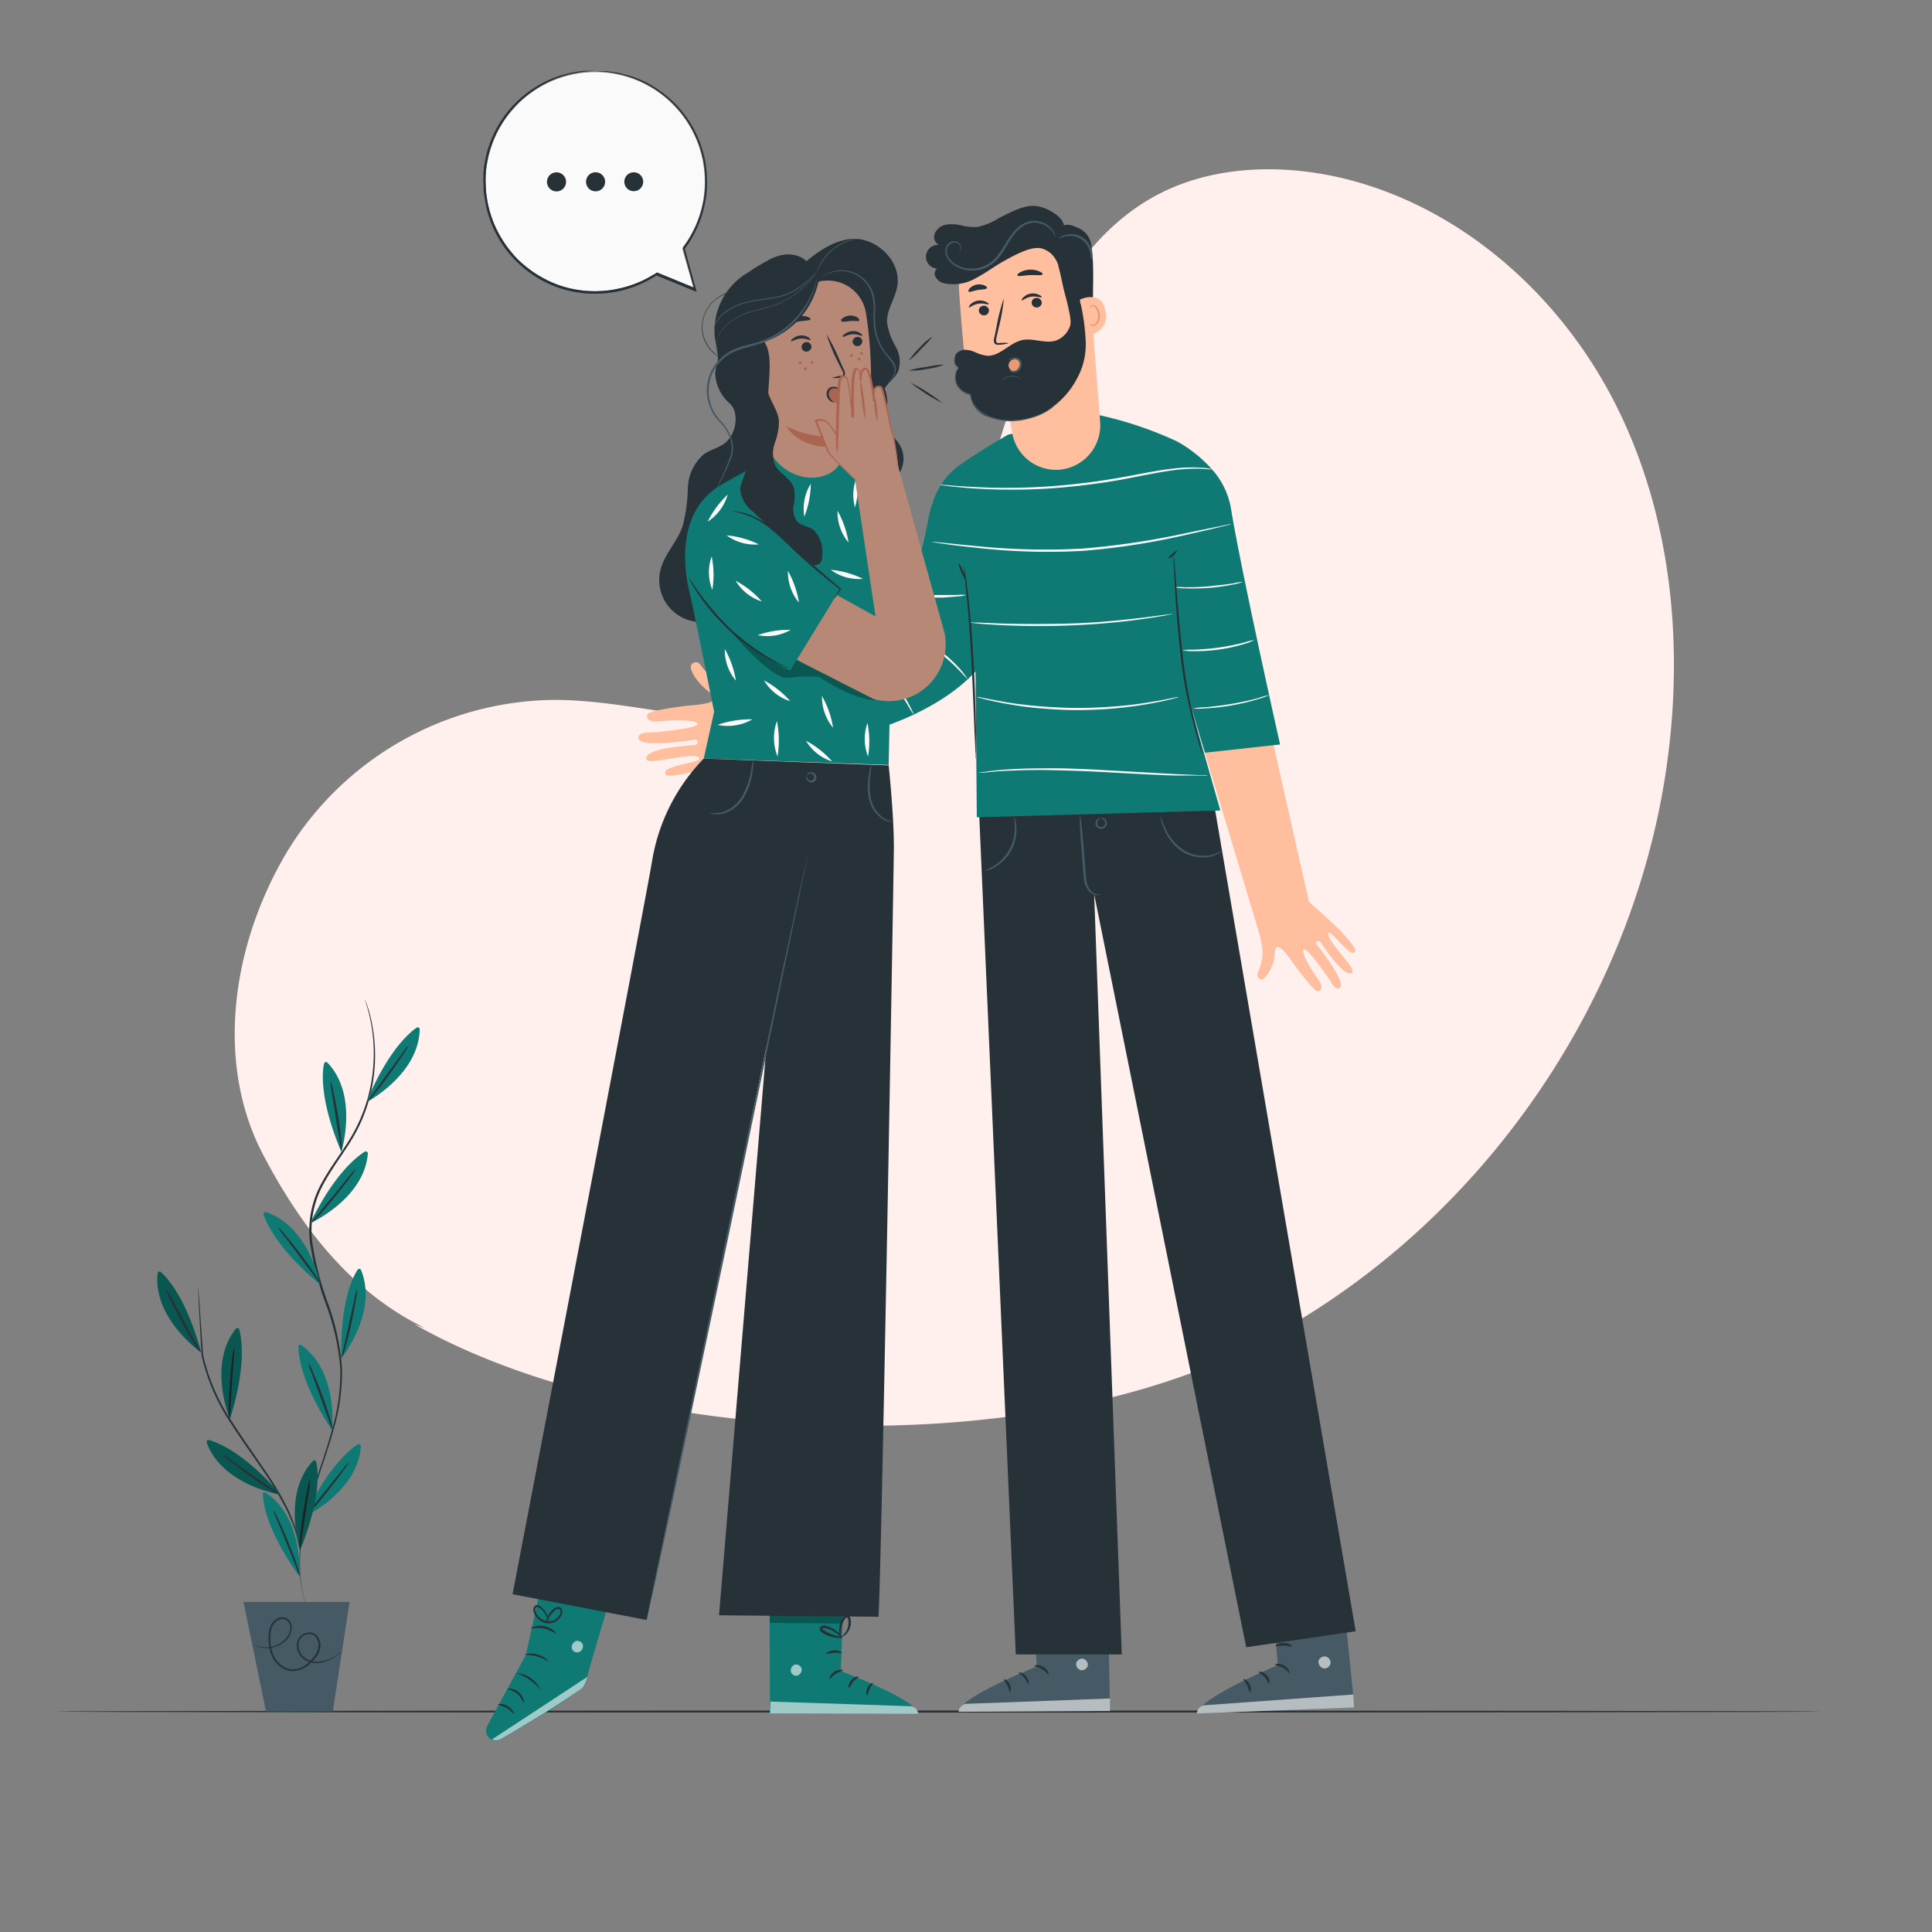 <svg id="Capa_1" data-name="Capa 1" xmlns="http://www.w3.org/2000/svg" viewBox="0 0 300 300"><rect x="0" y="0" width="300" height="300" fill="#808080" stroke="none"/><defs><style>.cls-1{fill:#ffefed;}.cls-2{fill:#263238;}.cls-3{fill:#ffbe9d;}.cls-4{fill:#455a64;}.cls-5{opacity:0.6;}.cls-6{fill:#fff;}.cls-7{fill:#0e7a73;}.cls-8{fill:#fafafa;}.cls-9{fill:#eb996e;}.cls-10{fill:#b78876;}.cls-11{fill:#aa6550;}.cls-12{opacity:0.3;}</style></defs><g id="Word_of_mouth-pana" data-name="Word of mouth-pana"><g id="freepik--background-simple--inject-294"><path id="Trazado_795" data-name="Trazado 795" class="cls-1" d="M75.2,209.43c-16.28-3.71-26.74-15.58-34.38-30.2s-4.61-33.24,4-47.36a49.12,49.12,0,0,1,41.29-23.19c13.27,0,26.85,5.49,39.49,1.45,10.44-3.33,18-12.61,22.63-22.52s7.07-20.73,11-30.95,9.88-20.26,19.36-25.79c8.59-5,19.23-5.52,28.93-3.42,18.42,4.07,34,17.55,42.78,34.24s11.09,36.28,8.8,55c-4.74,39-30,74.9-65,92.55S98.53,225,64.38,205.65"/></g><g id="freepik--Floor--inject-294"><path id="Trazado_796" data-name="Trazado 796" class="cls-2" d="M283,265.77c0,.09-61.46.16-137.26.16S8.5,265.86,8.5,265.77s61.45-.16,137.27-.16S283,265.69,283,265.77Z"/></g><g id="freepik--Characters--inject-294"><path id="Trazado_797" data-name="Trazado 797" class="cls-3" d="M144.8,77.94s-4,17.8-5.81,19.14c-7.68,5.52-21,9-24.52,9.82-.56-.16-1.23-.38-2-.66a6.29,6.29,0,0,1-1.84-1.07,9.36,9.36,0,0,1-1.84-1.88.81.81,0,0,0-1.52.19c-.08.73,1,2.67,3.13,4.17s-2,1.78-3.43,1.91-6,.78-6.37,1.27c-.47.71.21,1.34,1.69,1.18s5.94-.37,6,.41-7.53,1.37-7.53,1.37-1.63-.14-1.63.77c0,1.65,8,.43,8.76.3.53-.1.61.75,0,.82s-7.55.42-7.55,2.09c0,1.28,6.58-1,8.07-.21s-5.17,1.18-5.12,2.4c0,.46.1.8,3.87,0a76.23,76.23,0,0,0,8-2.53v0S152,112.65,154,95.42l2.8-10.49Z"/><path id="Trazado_798" data-name="Trazado 798" class="cls-4" d="M160.3,246.68l.7,12.09s-12.05,4.78-12.14,7l23.5-.11L172,246.39Z"/><g id="Grupo_42" data-name="Grupo 42" class="cls-5"><path id="Trazado_799" data-name="Trazado 799" class="cls-6" d="M168.22,257.58a1,1,0,0,1,.69,1.08,1,1,0,0,1-1.07.69,1,1,0,0,1-.72-1.15,1,1,0,0,1,1.19-.61"/></g><g id="Grupo_43" data-name="Grupo 43" class="cls-5"><path id="Trazado_800" data-name="Trazado 800" class="cls-6" d="M172.36,265.68v-1.94l-22.57.84s-1,.48-.91,1.23Z"/></g><path id="Trazado_801" data-name="Trazado 801" class="cls-2" d="M160.62,258.66c0,.12.58.15,1.16.51s.88.83,1,.78-.08-.7-.78-1.12S160.6,258.55,160.62,258.66Z"/><path id="Trazado_802" data-name="Trazado 802" class="cls-2" d="M158.18,259.73c0,.11.48.3.88.78s.52,1,.61,1,.17-.66-.34-1.23S158.18,259.62,158.18,259.73Z"/><path id="Trazado_803" data-name="Trazado 803" class="cls-2" d="M156.84,262.72c.11,0,.26-.56-.05-1.18s-.85-.86-.9-.76.29.42.54.94S156.73,262.71,156.84,262.72Z"/><path id="Trazado_804" data-name="Trazado 804" class="cls-2" d="M160.76,255.89c.06.1.58-.07,1.23,0s1.15.22,1.23.13-.45-.5-1.23-.53S160.71,255.8,160.76,255.89Z"/><path id="Trazado_805" data-name="Trazado 805" class="cls-2" d="M160.67,253.45a2.32,2.32,0,0,0,1.17,0,5.23,5.23,0,0,0,1.23-.41,5.44,5.44,0,0,0,.67-.37,1.64,1.64,0,0,0,.35-.29.5.5,0,0,0,0-.61.61.61,0,0,0-.51-.25,1.68,1.68,0,0,0-.44.07,4.44,4.44,0,0,0-.72.27,4.23,4.23,0,0,0-1.08.74,2.06,2.06,0,0,0-.67,1s.31-.33.86-.76a4.44,4.44,0,0,1,1-.61,4.08,4.08,0,0,1,.67-.23c.25-.07.46-.07.52,0s0,.06,0,.14a1,1,0,0,1-.25.21,6.11,6.11,0,0,1-.61.36,6.57,6.57,0,0,1-1.13.47A7.43,7.43,0,0,0,160.67,253.45Z"/><path id="Trazado_806" data-name="Trazado 806" class="cls-2" d="M160.85,253.61a1.89,1.89,0,0,0,.29-1.15,4,4,0,0,0-.19-1.28,3.68,3.68,0,0,0-.32-.7.94.94,0,0,0-.76-.58.55.55,0,0,0-.49.34,1.6,1.6,0,0,0-.11.43,2.62,2.62,0,0,0,.53,2c.47.62,1,.73,1,.68a4.89,4.89,0,0,1-.73-.84,2.66,2.66,0,0,1-.4-1.09,2.58,2.58,0,0,1,0-.68c0-.25.12-.46.21-.43a.91.91,0,0,1,.43.37,4.48,4.48,0,0,1,.31.62,4.62,4.62,0,0,1,.25,1.16C160.85,253.16,160.76,253.59,160.85,253.61Z"/><path id="Trazado_807" data-name="Trazado 807" class="cls-4" d="M197.41,246l1,12.56s-12.44,5.18-12.49,7.52l24.4-1-2-19.56Z"/><g id="Grupo_44" data-name="Grupo 44" class="cls-5"><path id="Trazado_808" data-name="Trazado 808" class="cls-6" d="M205.87,257.22a1,1,0,0,1,.73,1.11,1,1,0,0,1-1.09.74,1.06,1.06,0,0,1-.77-1.18,1,1,0,0,1,1.23-.64"/></g><g id="Grupo_45" data-name="Grupo 45" class="cls-5"><path id="Trazado_809" data-name="Trazado 809" class="cls-6" d="M210.28,265.12l-.14-2-23.33,1.69s-1.07.51-.92,1.27Z"/></g><path id="Trazado_810" data-name="Trazado 810" class="cls-2" d="M198,258.47c0,.12.62.15,1.23.51s.93.85,1,.8-.1-.74-.83-1.16S197.93,258.36,198,258.47Z"/><path id="Trazado_811" data-name="Trazado 811" class="cls-2" d="M195.45,259.63c0,.12.5.3.92.78s.57,1,.68,1,.18-.69-.36-1.28S195.45,259.52,195.45,259.63Z"/><path id="Trazado_812" data-name="Trazado 812" class="cls-2" d="M194.12,262.76c.11,0,.25-.58-.08-1.23s-.9-.88-.95-.78.31.44.58,1S194,262.75,194.12,262.76Z"/><path id="Trazado_813" data-name="Trazado 813" class="cls-2" d="M198.07,255.59c.05.11.61-.08,1.26-.06s1.23.21,1.27.1-.46-.51-1.26-.51S198,255.5,198.07,255.59Z"/><path id="Trazado_814" data-name="Trazado 814" class="cls-2" d="M197.92,253.05a2.24,2.24,0,0,0,1.23-.05,6.28,6.28,0,0,0,1.26-.44,6.82,6.82,0,0,0,.68-.41,1.31,1.31,0,0,0,.36-.3.51.51,0,0,0,0-.61.6.6,0,0,0-.54-.25,1.38,1.38,0,0,0-.45.08,4.81,4.81,0,0,0-.75.28,4.34,4.34,0,0,0-1.1.79c-.54.55-.72,1-.68,1s.32-.35.88-.8a4.67,4.67,0,0,1,1.76-.91c.25-.08.47-.09.55,0s0,.06,0,.14a1.13,1.13,0,0,1-.27.22c-.2.14-.41.27-.62.39a6.1,6.1,0,0,1-1.17.51,8.33,8.33,0,0,0-1.18.34Z"/><path id="Trazado_815" data-name="Trazado 815" class="cls-2" d="M198.08,253.22a1.93,1.93,0,0,0,.28-1.19,4,4,0,0,0-.23-1.33,3.24,3.24,0,0,0-.34-.73,1,1,0,0,0-.81-.62.57.57,0,0,0-.49.36,1.74,1.74,0,0,0-.11.45,2.81,2.81,0,0,0,0,.82,3,3,0,0,0,.57,1.23c.51.62,1,.74,1,.7a5.39,5.39,0,0,1-.78-.87,2.88,2.88,0,0,1-.43-1.13,2.81,2.81,0,0,1,0-.71c0-.27.12-.47.22-.45a.9.9,0,0,1,.44.38,4.41,4.41,0,0,1,.33.65,4.79,4.79,0,0,1,.29,1.23C198.12,252.75,198,253.2,198.08,253.22Z"/><path id="Trazado_816" data-name="Trazado 816" class="cls-2" d="M188.35,123.86,210.51,253.3l-17,2.48L169.9,138.84l4.29,118.06H157.73L152,125.33Z"/><path id="Trazado_817" data-name="Trazado 817" class="cls-3" d="M195.6,145.15q.18.75.36,1.8a5.23,5.23,0,0,1,0,1.85,8.15,8.15,0,0,1-.61,2.17c-.35.62.22,1.33.79,1.07a5.77,5.77,0,0,0,1.8-4.15c.2-2.24,2.18.7,2.92,1.75s3.19,4.24,3.69,4.27c.74,0,.93-.74.16-1.79s-2.83-4.29-2.26-4.69,4.27,5.1,4.27,5.1.62,1.29,1.28.89c1.23-.72-3.12-6.22-3.55-6.75-.3-.36.32-.78.61-.38s3.56,5.53,4.82,4.8c1-.55-3.54-4.56-3.63-6s3.12,3.38,4,2.82c.34-.21.56-.41-1.68-2.92-1.08-1.22-5.31-4.95-5.31-4.95l-7.2-31.84-11.78-.67Z"/><path id="Trazado_818" data-name="Trazado 818" class="cls-7" d="M187.11,116.88l11.66-1.28s-6-26.68-7.63-36.66a12.06,12.06,0,0,0-2.66-5.73,20.58,20.58,0,0,0-5.71-4.67,58.56,58.56,0,0,0-12-4.06l-14.18,3c-.27.09-8.09,4.73-8.72,5.73,0,0-2.69,2-3.68,7.15-1.23,6.25-4.21,16.1-5.14,16.74s-7.49,3.9-7.49,3.9l5.59,11.86s9-2.75,14.33-8.6l.2,22.65,37.81-1.06-5-17.59Z"/><path id="Trazado_819" data-name="Trazado 819" class="cls-2" d="M149.93,90a3.42,3.42,0,0,1-.68-1.22,3.28,3.28,0,0,1-.38-1.33c.08,0,.39.5.67,1.23A3.06,3.06,0,0,1,149.93,90Z"/><path id="Trazado_820" data-name="Trazado 820" class="cls-2" d="M151.55,117.81a1,1,0,0,1-.05-.3,5,5,0,0,0-.05-.87c0-.81-.08-1.9-.14-3.23-.11-2.72-.24-6.48-.46-10.62s-.51-7.89-.78-10.6c-.14-1.31-.25-2.39-.33-3.2,0-.35-.07-.62-.08-.87a.81.81,0,0,1,0-.31,1.63,1.63,0,0,1,.07.3l.15.87c.11.74.27,1.84.43,3.19.32,2.71.65,6.46.87,10.61s.32,7.91.37,10.63c0,1.32,0,2.41,0,3.22v.88A1.45,1.45,0,0,1,151.55,117.81Z"/><path id="Trazado_821" data-name="Trazado 821" class="cls-2" d="M182.76,85.54c.05.07-.2.38-.56.72s-.72.54-.78.47.19-.38.56-.71S182.7,85.47,182.76,85.54Z"/><path id="Trazado_822" data-name="Trazado 822" class="cls-8" d="M188.26,72.88a3.09,3.09,0,0,1-.43,0c-.28,0-.7-.06-1.23-.09a27.53,27.53,0,0,0-4.54.25c-1.91.25-4.15.71-6.66,1.2s-5.28.91-8.21,1.23a90.21,90.21,0,0,1-15.06.43c-1.93-.11-3.48-.27-4.55-.38l-1.23-.16a2,2,0,0,1-.43-.08,3.23,3.23,0,0,1,.44,0l1.22.1c1.07.09,2.63.2,4.55.28a96.56,96.56,0,0,0,15-.52c2.92-.32,5.69-.76,8.19-1.23s4.77-.92,6.69-1.13a24.18,24.18,0,0,1,4.58-.16q.81.07,1.23.15A2.17,2.17,0,0,1,188.26,72.88Z"/><path id="Trazado_823" data-name="Trazado 823" class="cls-8" d="M191.19,81.37a3.5,3.5,0,0,1-.46.14l-1.33.33c-1.14.28-2.81.68-4.91,1.14a110.71,110.71,0,0,1-16.38,2.56,98.62,98.62,0,0,1-16.57-.49c-2.12-.22-3.82-.43-5-.61l-1.35-.2-.47-.08a1.93,1.93,0,0,1,.48,0l1.36.13c1.17.12,2.88.31,5,.5a106.26,106.26,0,0,0,16.54.39,121.94,121.94,0,0,0,16.35-2.46l4.91-1,1.34-.28A2.1,2.1,0,0,1,191.19,81.37Z"/><path id="Trazado_824" data-name="Trazado 824" class="cls-8" d="M193,90.34a6.65,6.65,0,0,1-1.51.42,30.72,30.72,0,0,1-7.57.59,6.47,6.47,0,0,1-1.58-.16,9.24,9.24,0,0,1,1.58,0c1,0,2.29,0,3.77-.15s2.79-.29,3.74-.44A10.39,10.39,0,0,1,193,90.34Z"/><path id="Trazado_825" data-name="Trazado 825" class="cls-8" d="M182.09,95.33a1.57,1.57,0,0,1-.31.08l-.91.18c-.78.13-1.93.32-3.34.52-2.84.41-6.75.82-11.13,1s-8.33.1-11.18-.05c-1.43-.08-2.58-.16-3.38-.24l-.91-.09a1.65,1.65,0,0,1-.32-.06,1.71,1.71,0,0,1,.32,0h.92l3.38.14c2.85.09,6.8.13,11.15,0s8.28-.57,11.12-.91l3.35-.43.91-.11A.92.92,0,0,1,182.09,95.33Z"/><path id="Trazado_826" data-name="Trazado 826" class="cls-8" d="M194.78,99.38a7.22,7.22,0,0,1-1.56.61,24.21,24.21,0,0,1-3.95.87,25.82,25.82,0,0,1-4,.25,6.27,6.27,0,0,1-1.67-.16,13.33,13.33,0,0,1,1.67-.07,37.87,37.87,0,0,0,4-.33,37.22,37.22,0,0,0,3.92-.78A11.7,11.7,0,0,1,194.78,99.38Z"/><path id="Trazado_827" data-name="Trazado 827" class="cls-8" d="M197.08,107.92a8.27,8.27,0,0,1-1.66.61,31.13,31.13,0,0,1-4.16,1A30.58,30.58,0,0,1,187,110a8,8,0,0,1-1.77,0,11.53,11.53,0,0,1,1.76-.17c1.09-.09,2.58-.25,4.22-.53a42.2,42.2,0,0,0,4.16-.9A12.62,12.62,0,0,1,197.08,107.92Z"/><path id="Trazado_828" data-name="Trazado 828" class="cls-8" d="M183,108.25a1.6,1.6,0,0,1-.31.1l-.89.23c-.77.2-1.9.44-3.31.7s-3.07.49-5,.68-4,.29-6.14.3-4.26-.14-6.14-.3-3.57-.43-5-.69-2.54-.5-3.31-.7l-.89-.23a1.51,1.51,0,0,1-.3-.1.82.82,0,0,1,.31,0l.91.18c.78.16,1.91.37,3.32.62s3.07.44,5,.61,3.94.27,6.11.28,4.24-.12,6.14-.27,3.55-.38,5-.62,2.54-.43,3.32-.61l.9-.18A1.53,1.53,0,0,1,183,108.25Z"/><path id="Trazado_829" data-name="Trazado 829" class="cls-8" d="M140.91,92.8a6,6,0,0,1,1.33-.19l1.44-.13.85-.08.45,0h.42s0,0-.09.07c.25-.17.08,0,.14-.08h.46l.45,0,.86,0,1.45,0a5.91,5.91,0,0,1,1.33,0,4.51,4.51,0,0,1-1.32.22l-1.44.12-.85.06-.45,0h-.43l.12-.08c-.1.11-.1.07-.11.09h-.46l-.45,0-.86,0-1.45.07A5,5,0,0,1,140.91,92.8Z"/><path id="Trazado_830" data-name="Trazado 830" class="cls-8" d="M150.21,105.47s-.51-.61-1.4-1.51a29,29,0,0,0-3.76-3.24c-1.57-1.15-3.07-2.09-4.14-2.74a19.84,19.84,0,0,1-1.76-1.09,3.28,3.28,0,0,1,.52.2c.32.14.79.38,1.35.69a39.53,39.53,0,0,1,4.22,2.68A24.21,24.21,0,0,1,149,103.8a9.83,9.83,0,0,1,.94,1.19A2,2,0,0,1,150.21,105.47Z"/><path id="Trazado_831" data-name="Trazado 831" class="cls-8" d="M141.86,110.93a18.32,18.32,0,0,1-1.05-1.69c-.62-1-1.56-2.45-2.59-4s-1.91-3-2.5-4.11c-.3-.53-.52-1-.68-1.3a2.08,2.08,0,0,1-.19-.49A14.71,14.71,0,0,1,135.9,101c.62,1,1.57,2.46,2.59,4s1.92,3,2.51,4.1c.3.54.52,1,.66,1.3A1.81,1.81,0,0,1,141.86,110.93Z"/><path id="Trazado_832" data-name="Trazado 832" class="cls-3" d="M169.14,43.79l1.69,21.72a6.93,6.93,0,0,1-6.36,7.43h0a6.91,6.91,0,0,1-7.31-5.79c-.31-1.89-.55-3.45-.55-3.45s-5.53,0-6.45-5.44c-.43-2.61-.88-8.07-1.23-13a10.23,10.23,0,0,1,8.66-10.82l.53-.08a10.15,10.15,0,0,1,11,9.18,2.45,2.45,0,0,1,0,.27Z"/><path id="Trazado_833" data-name="Trazado 833" class="cls-2" d="M152,48.29a.78.78,0,0,0,.87.67.75.75,0,0,0,.69-.81h0a.78.78,0,0,0-.86-.67.75.75,0,0,0-.7.81Z"/><path id="Trazado_834" data-name="Trazado 834" class="cls-2" d="M150.46,47.72c.11.1.61-.43,1.47-.56s1.5.2,1.57.08-.08-.21-.38-.36a2.15,2.15,0,0,0-2.43.38C150.47,47.49,150.42,47.69,150.46,47.72Z"/><path id="Trazado_835" data-name="Trazado 835" class="cls-2" d="M160.2,47.07a.77.77,0,0,0,.86.67.75.75,0,0,0,.7-.81h0a.79.79,0,0,0-.87-.67.74.74,0,0,0-.69.81Z"/><path id="Trazado_836" data-name="Trazado 836" class="cls-2" d="M158.67,46.64c.11.08.62-.45,1.47-.57s1.51.2,1.59.09-.1-.22-.39-.38a2.18,2.18,0,0,0-1.28-.19,2.08,2.08,0,0,0-1.15.58C158.68,46.37,158.62,46.59,158.67,46.64Z"/><path id="Trazado_837" data-name="Trazado 837" class="cls-2" d="M156.59,53.27a5.39,5.39,0,0,0-1.39,0c-.21,0-.42,0-.48-.14a1.2,1.2,0,0,1,0-.65l.39-1.72a27.87,27.87,0,0,0,.77-4.44,28.62,28.62,0,0,0-1.13,4.37l-.35,1.73a1.24,1.24,0,0,0,0,.85.57.57,0,0,0,.4.26h.37a5.45,5.45,0,0,0,1.39-.22Z"/><path id="Trazado_838" data-name="Trazado 838" class="cls-2" d="M158,42.77c.12.21.94,0,1.93-.05s1.84.12,1.93-.11-.14-.3-.48-.47a3.4,3.4,0,0,0-2.94.13C158.07,42.46,157.91,42.69,158,42.77Z"/><path id="Trazado_839" data-name="Trazado 839" class="cls-2" d="M150.42,45.27c.17.16.72-.12,1.41-.24s1.29-.06,1.39-.28-.07-.28-.35-.42a2.07,2.07,0,0,0-2.27.42C150.37,45,150.32,45.19,150.42,45.27Z"/><path id="Trazado_840" data-name="Trazado 840" class="cls-2" d="M162.35,38.74h0a4.26,4.26,0,0,1,2,2.52l0,.11c.44,1.51.65,3.07,1.1,4.6a7.13,7.13,0,0,0,2.55,3.89c.54.37,1.42.54,1.72,0a1.34,1.34,0,0,0,.09-.74c-.28-3.77.23-7.24-.37-11.15a3.33,3.33,0,0,0-1.77-2.45c-.91-.46-2-.92-2.85-.35a15.32,15.32,0,0,0-2.35,3.28"/><path id="Trazado_841" data-name="Trazado 841" class="cls-3" d="M167.69,46.52c.08-.05,3.55-1.67,4,2.06a2.82,2.82,0,0,1-3.41,3.3C168.26,51.78,167.69,46.52,167.69,46.52Z"/><path id="Trazado_842" data-name="Trazado 842" class="cls-9" d="M169.25,50.33l.19.08a.64.64,0,0,0,.49,0,1.63,1.63,0,0,0,.57-1.53,2.13,2.13,0,0,0-.3-.91.73.73,0,0,0-.54-.44.33.33,0,0,0-.36.23.19.19,0,0,0,0,.18.2.2,0,0,1-.08-.2.42.42,0,0,1,.12-.26.51.51,0,0,1,.34-.13.91.91,0,0,1,.75.5,2.15,2.15,0,0,1,.35,1,1.72,1.72,0,0,1-.75,1.73.75.75,0,0,1-.62,0C169.27,50.42,169.24,50.34,169.25,50.33Z"/><path id="Trazado_843" data-name="Trazado 843" class="cls-2" d="M165.11,35.69c.69-1.61-2.14-3.36-4.06-3.68s-4.19,1-5.92,1.84a10.08,10.08,0,0,1-3.37,1.4,8.43,8.43,0,0,1-2.45-.24,6,6,0,0,0-2.46-.11,2.29,2.29,0,0,0-1.76,1.54,1.41,1.41,0,0,0,1,1.71l.19,0a1.84,1.84,0,1,0,0,3.44c-.59-.32-1.3.47-1.13,1.12A1.94,1.94,0,0,0,146.67,44a6.92,6.92,0,0,0,4.91-.84c1.5-.78,2.87-1.84,4.37-2.66s4-2.26,5.68-1.95c1.22.24,2.26,1.53,2.87,1.11a2.26,2.26,0,0,0,.93-1.84,6.52,6.52,0,0,0-.4-2.1"/><path id="Trazado_844" data-name="Trazado 844" class="cls-2" d="M167.8,47.15a33.16,33.16,0,0,1,.79,5.86,11,11,0,0,1-1.32,5.71,13.16,13.16,0,0,1-5.52,5.56,11.74,11.74,0,0,1-8.66.33,4.08,4.08,0,0,1-2.43-3.32,2.84,2.84,0,0,1-2.15-1.91,2.25,2.25,0,0,1,.37-2.28c-.94-.42-.65-1.22-.57-1.79s.82-.93,1.42-1a4.28,4.28,0,0,1,1.76.41,6.2,6.2,0,0,0,1.75.52c2,.13,3.5-2,5.48-2.43,1.79-.38,3.75.69,5.45,0a3.66,3.66,0,0,0,2-2.25c.34-1-.68-4-.71-5"/><g id="Grupo_46" data-name="Grupo 46" class="cls-5"><path id="Trazado_845" data-name="Trazado 845" class="cls-4" d="M155.65,59.07l.4-.24a2.53,2.53,0,0,1,1-.32,2.49,2.49,0,0,1,1.08.18,4.1,4.1,0,0,0,.43.18s-.11-.16-.38-.3a2.11,2.11,0,0,0-1.13-.23,2.14,2.14,0,0,0-1.09.38C155.74,58.9,155.64,59.06,155.65,59.07Z"/></g><path id="Trazado_846" data-name="Trazado 846" class="cls-4" d="M163.56,63.2a.74.74,0,0,0-.21.13,5.73,5.73,0,0,1-.62.38,12.23,12.23,0,0,1-2.41,1,10.94,10.94,0,0,1-1.76.41,9.59,9.59,0,0,1-2.07.11,7.76,7.76,0,0,1-2.24-.4,6.27,6.27,0,0,1-2.15-1.14,3.66,3.66,0,0,1-1.34-2.46v-.08h-.08a3,3,0,0,1-1.32-.61,3.94,3.94,0,0,1-.5-.5,2.34,2.34,0,0,1-.31-.61,2.57,2.57,0,0,1,.3-2.33l0-.06,0,0a1.53,1.53,0,0,1-.58-1.38,1.47,1.47,0,0,1,.61-1,1.64,1.64,0,0,1,.7-.28h.27a1.22,1.22,0,0,0-.27,0,1.62,1.62,0,0,0-.74.27,1.53,1.53,0,0,0-.68,1,1.62,1.62,0,0,0,.62,1.5V57.1a2.7,2.7,0,0,0-.35,2.46,2.16,2.16,0,0,0,.34.61,3.72,3.72,0,0,0,.52.53,3.06,3.06,0,0,0,1.41.66l-.08-.09A3.85,3.85,0,0,0,152,63.85,6,6,0,0,0,154.23,65a7.77,7.77,0,0,0,2.29.41,9.85,9.85,0,0,0,2.1-.14,10.87,10.87,0,0,0,1.77-.43,11.24,11.24,0,0,0,2.42-1.1,5,5,0,0,0,.61-.41Z"/><path id="Trazado_847" data-name="Trazado 847" class="cls-9" d="M157.07,55.92a.94.94,0,0,0-.32,1.3.93.93,0,0,0,1.29.32,1,1,0,0,0,.36-.39,1.61,1.61,0,0,0,.15-.61,1.08,1.08,0,0,0-.27-.68,1,1,0,0,0-1.16.07"/><path id="Trazado_848" data-name="Trazado 848" class="cls-4" d="M156.72,57.48a2.16,2.16,0,0,0,.67.12,1,1,0,0,0,.61-.27,1.17,1.17,0,0,0,.33-.76.74.74,0,0,0-.34-.68,1.07,1.07,0,0,0-.68-.11c-.42.06-.7.16-.71.11s.21-.2.67-.33a1.27,1.27,0,0,1,.86.07,1,1,0,0,1,.52.94,1.37,1.37,0,0,1-.44,1,1.18,1.18,0,0,1-.82.29C156.88,57.79,156.68,57.49,156.72,57.48Z"/><path id="Trazado_849" data-name="Trazado 849" class="cls-4" d="M163.92,36.77a5.47,5.47,0,0,0-.55-.89,3.62,3.62,0,0,0-2.45-1.29,3.22,3.22,0,0,0-1.85.41,5.62,5.62,0,0,0-1.65,1.5c-1,1.23-1.62,3-3.07,4.3a5.23,5.23,0,0,1-5.11.92,4.38,4.38,0,0,1-1.94-1.32,2.08,2.08,0,0,1-.4-2,1.37,1.37,0,0,1,1.37-.94,1,1,0,0,1,.76,1.58.48.48,0,0,1-.23.17A.68.68,0,0,0,149,39a.91.91,0,0,0,.09-.72.84.84,0,0,0-.84-.62,1.23,1.23,0,0,0-1.15.84,1.84,1.84,0,0,0,.4,1.75,4.19,4.19,0,0,0,1.84,1.23,5,5,0,0,0,4.78-1c1.38-1.22,2-2.94,3.08-4.22a5.66,5.66,0,0,1,1.75-1.55,3.4,3.4,0,0,1,2-.41,3.61,3.61,0,0,1,2.51,1.44A2.23,2.23,0,0,1,163.92,36.77Z"/><path id="Trazado_850" data-name="Trazado 850" class="cls-4" d="M169.4,40.16c-.05,0,0-.42-.15-1a3.19,3.19,0,0,0-3.79-2.46c-.62.12-1,.34-1,.3a1.69,1.69,0,0,1,1-.52,3.22,3.22,0,0,1,4,2.24c0,.13.06.26.08.39a1.8,1.8,0,0,1,0,1.1Z"/><path id="Trazado_851" data-name="Trazado 851" class="cls-8" d="M187.5,120.42a1.09,1.09,0,0,1-.36,0h-1c-.9,0-2.2,0-3.82,0-3.22-.09-7.67-.37-12.58-.62-2.45-.11-4.79-.18-6.93-.22s-4,0-5.64.08c-.81,0-1.54.07-2.18.11s-1.18.08-1.63.14l-1,.08a1.09,1.09,0,0,1-.36,0,2,2,0,0,1,.35-.07l1-.13c.45-.07,1-.14,1.63-.19s1.37-.13,2.17-.16c1.61-.11,3.53-.13,5.67-.14s4.48.07,6.94.19l12.57.7c1.61.08,2.91.14,3.81.16l1,0A1.45,1.45,0,0,1,187.5,120.42Z"/><path id="Trazado_852" data-name="Trazado 852" class="cls-2" d="M186.64,117a1.21,1.21,0,0,1-.11-.3l-.27-.88c-.22-.77-.53-1.89-.88-3.27a67,67,0,0,1-2.08-11c-.48-4.34-.75-8.28-.91-11.13-.08-1.43-.14-2.58-.16-3.38v-.92a1.71,1.71,0,0,1,0-.32,1.13,1.13,0,0,1,.05.32c0,.24,0,.54.08.91.06.84.15,2,.26,3.37.21,2.85.53,6.79,1,11.11a74,74,0,0,0,2,11c.32,1.34.61,2.45.78,3.29.09.35.16.65.21.89A1.19,1.19,0,0,1,186.64,117Z"/><path id="Trazado_853" data-name="Trazado 853" class="cls-4" d="M171,138.83a.84.84,0,0,1-.54.16,1.92,1.92,0,0,1-1.38-.61,3.79,3.79,0,0,1-.78-2.12c-.08-.84-.15-1.75-.24-2.7-.15-1.92-.27-3.66-.35-4.92a13.74,13.74,0,0,1,0-2,12.43,12.43,0,0,1,.28,2c.14,1.22.29,3,.44,4.91.08,1,.15,1.84.22,2.69a3.49,3.49,0,0,0,.66,2,1.79,1.79,0,0,0,1.22.67A2.73,2.73,0,0,0,171,138.83Z"/><path id="Trazado_854" data-name="Trazado 854" class="cls-4" d="M189.84,132a1.63,1.63,0,0,1-.39.35,4.16,4.16,0,0,1-1.29.62,5.84,5.84,0,0,1-4.57-.73,7.79,7.79,0,0,1-2.89-3.64,8.11,8.11,0,0,1-.42-1.35,1.75,1.75,0,0,1-.07-.51c.06,0,.22.7.7,1.78a8,8,0,0,0,2.86,3.46,5.88,5.88,0,0,0,4.33.78A7.29,7.29,0,0,0,189.84,132Z"/><path id="Trazado_855" data-name="Trazado 855" class="cls-4" d="M170.87,127.05s-.27.1-.43.46a.72.72,0,0,0,0,.61.64.64,0,0,0,.89.19.64.64,0,0,0,.25-.31.74.74,0,0,0-.13-.61c-.23-.31-.51-.31-.51-.36s.33-.14.68.21a.94.94,0,0,1,.24.8.92.92,0,0,1-1.69.17.88.88,0,0,1,.07-.83C170.51,127,170.89,127,170.87,127.05Z"/><path id="Trazado_856" data-name="Trazado 856" class="cls-4" d="M157.44,126.8a3.7,3.7,0,0,1,.37,1.52,6.64,6.64,0,0,1-3.43,6.38,3.56,3.56,0,0,1-1.47.52c0-.05.55-.22,1.35-.72a6.94,6.94,0,0,0,3.32-6.14C157.56,127.37,157.38,126.8,157.44,126.8Z"/><path id="Trazado_857" data-name="Trazado 857" class="cls-2" d="M146.39,62.61a26.88,26.88,0,0,1-5-3.19A27.22,27.22,0,0,1,146.39,62.61Z"/><path id="Trazado_858" data-name="Trazado 858" class="cls-2" d="M146.62,56.6a9.67,9.67,0,0,1-2.7.69,10,10,0,0,1-2.78.24,14.84,14.84,0,0,1,2.73-.55A16,16,0,0,1,146.62,56.6Z"/><path id="Trazado_859" data-name="Trazado 859" class="cls-2" d="M144.82,52.28a24.67,24.67,0,0,1-1.78,1.9A12.46,12.46,0,0,1,141.13,56a10.44,10.44,0,0,1,1.67-2A7.07,7.07,0,0,1,144.82,52.28Z"/><path id="Trazado_860" data-name="Trazado 860" class="cls-2" d="M112.35,59.61a14.92,14.92,0,0,1,1.78,4.54,5,5,0,0,1-1.37,4.5c-1,.88-2.45,1.14-3.53,1.94a7.19,7.19,0,0,0-2.42,5.23A25.83,25.83,0,0,1,106,81.7c-.84,2.43-2.84,4.35-3.45,6.83a6.51,6.51,0,0,0,9.55,7.2c3.15-1.8,4.22-5.75,5-9.3,2.15-9.82,4.29-20.05,2.25-29.92"/><path id="Trazado_861" data-name="Trazado 861" class="cls-2" d="M130.56,74.09a7.89,7.89,0,0,0,7,.91,4.4,4.4,0,0,0,1.7-1,4.22,4.22,0,0,0,.45-4.91c-.58-1-1.56-1.69-1.93-2.75a10.54,10.54,0,0,1,0-3.63A6.3,6.3,0,0,0,134.45,57L129,62.76l1.08,11Z"/><path id="Trazado_862" data-name="Trazado 862" class="cls-2" d="M114.08,44.74c.58-1.78,3.53-3.39,5.15-4.3,2.45-1.39,4.67-1.12,6,.12,2.5-2.1,5.79-4.11,8.95-3.28s5.75,4,5.13,7.25c-.33,1.89-1.65,3.59-1.57,5.52a10.11,10.11,0,0,0,1.3,3.69,4.81,4.81,0,0,1,.48,3.78c-.49,1.22-1.6,1.85-2.21,2.9a14.76,14.76,0,0,0-1,2.81c-1.19,3.49-5.3,5.44-8.93,4.83a12.23,12.23,0,0,1-8.37-6.6,25.3,25.3,0,0,1-2.45-10.68"/><path id="Trazado_863" data-name="Trazado 863" class="cls-10" d="M116.8,47.26l.72,29.05a6.17,6.17,0,0,0,6.8,5.46h.1a6.51,6.51,0,0,0,6.13-6.65c-.22-3.56-.4-7.25-.4-7.25s4.51-1,5.07-7a65.57,65.57,0,0,0-.73-12.12,6,6,0,0,0-6.69-5.14l-.23,0"/><path id="Trazado_864" data-name="Trazado 864" class="cls-2" d="M133.89,52.91a.75.75,0,0,1-.66.83h0a.74.74,0,0,1-.83-.6h0a.76.76,0,0,1,.68-.82A.72.72,0,0,1,133.89,52.91Z"/><path id="Trazado_865" data-name="Trazado 865" class="cls-2" d="M133.88,52.13c-.09.1-.69-.29-1.51-.23s-1.4.5-1.49.4,0-.23.29-.43a2.05,2.05,0,0,1,1.19-.45,1.88,1.88,0,0,1,1.22.31C133.84,51.9,133.93,52.07,133.88,52.13Z"/><path id="Trazado_866" data-name="Trazado 866" class="cls-2" d="M126,53.77a.78.78,0,0,1-.69.82.73.73,0,0,1-.83-.62.76.76,0,0,1,.67-.84h0a.75.75,0,0,1,.84.63v0Z"/><path id="Trazado_867" data-name="Trazado 867" class="cls-2" d="M125.86,52.8c-.09.1-.7-.29-1.52-.23s-1.39.5-1.48.41,0-.23.29-.44a2.12,2.12,0,0,1,1.18-.45,2.06,2.06,0,0,1,1.23.31A.79.79,0,0,1,125.86,52.8Z"/><path id="Trazado_868" data-name="Trazado 868" class="cls-2" d="M129.2,58.69a5.43,5.43,0,0,1,1.32-.33c.21,0,.4-.09.43-.24a1.1,1.1,0,0,0-.19-.61L130,56a29,29,0,0,1-1.66-4.09,27.44,27.44,0,0,1,2,3.94l.69,1.56a1.14,1.14,0,0,1,.16.82.55.55,0,0,1-.32.33,1.36,1.36,0,0,1-.35.07A5.59,5.59,0,0,1,129.2,58.69Z"/><path id="Trazado_869" data-name="Trazado 869" class="cls-11" d="M130.16,67.77a15.15,15.15,0,0,1-8.1-1.61s2.26,4,8.16,3.07Z"/><path id="Trazado_870" data-name="Trazado 870" class="cls-2" d="M125.86,49.57c-.07.23-.9.18-1.84.36s-1.72.49-1.85.29.06-.31.36-.55a3.29,3.29,0,0,1,2.82-.49C125.67,49.3,125.86,49.44,125.86,49.57Z"/><path id="Trazado_871" data-name="Trazado 871" class="cls-2" d="M133.43,49.77c-.14.2-.71,0-1.39.08s-1.23.2-1.39,0,0-.28.25-.47a2,2,0,0,1,2.24-.08C133.39,49.49,133.48,49.68,133.43,49.77Z"/><path id="Trazado_872" data-name="Trazado 872" class="cls-11" d="M129.19,60.23a2.54,2.54,0,0,1,1.51.53,1,1,0,0,1,.38.38.87.87,0,0,1-.08.72,1.38,1.38,0,0,1-1.84.57,1.32,1.32,0,0,1-.58-1.6,1.19,1.19,0,0,1,.62-.61"/><circle id="Elipse_20" data-name="Elipse 20" class="cls-11" cx="126.06" cy="56.27" r="0.22"/><path id="Trazado_873" data-name="Trazado 873" class="cls-11" d="M132.43,55.2a.22.22,0,0,1-.22.22.21.21,0,0,1-.21-.22.21.21,0,0,1,.21-.21h0A.21.21,0,0,1,132.43,55.2Z"/><path id="Trazado_874" data-name="Trazado 874" class="cls-11" d="M133.63,55.77a.21.21,0,0,1-.21.22.22.22,0,1,1,0-.44h0A.22.22,0,0,1,133.63,55.77Z"/><path id="Trazado_875" data-name="Trazado 875" class="cls-11" d="M134,54.86a.22.22,0,0,1-.18.25.23.23,0,0,1-.26-.18.22.22,0,0,1,.19-.25h0A.22.22,0,0,1,134,54.86Z"/><path id="Trazado_876" data-name="Trazado 876" class="cls-11" d="M125.28,57.23a.22.22,0,0,1-.18.25.23.23,0,0,1-.26-.18.22.22,0,0,1,.19-.25h0A.22.22,0,0,1,125.28,57.23Z"/><path id="Trazado_877" data-name="Trazado 877" class="cls-11" d="M124.46,56.36a.22.22,0,0,1-.22.22.22.22,0,0,1-.22-.22.22.22,0,0,1,.22-.23.22.22,0,0,1,.22.23Z"/><path id="Trazado_878" data-name="Trazado 878" class="cls-2" d="M127.28,42.64a12.72,12.72,0,0,1-8.6,10.44c1.47,2.11.54,6.14.58,9.49,0,3.11,0,4-2,5.59-1.67.41-2.63-4.17-3.87-5.44a6.58,6.58,0,0,1-2.33-4.63c0-.84.36-1.63.41-2.46a12,12,0,0,0-.41-2.73,10.45,10.45,0,0,1,4.86-10.44,11.46,11.46,0,0,1,11.67.19"/><path id="Trazado_879" data-name="Trazado 879" class="cls-4" d="M111.63,55.18a.84.84,0,0,1-.15-.18,1.69,1.69,0,0,1-.28-.57,3.5,3.5,0,0,1,.35-2.31,4.46,4.46,0,0,1,.94-1.33,8.78,8.78,0,0,1,1.43-1.22,7.58,7.58,0,0,1,1.84-.93c.68-.23,1.4-.41,2.14-.62s1.45-.36,2.12-.61a13.49,13.49,0,0,0,1.88-.81,13.89,13.89,0,0,0,2.83-2,15.3,15.3,0,0,0,1.6-1.72l.39-.51.13-.18a.76.76,0,0,1-.12.19,5.61,5.61,0,0,1-.36.53,12.42,12.42,0,0,1-1.57,1.75,13.5,13.5,0,0,1-2.84,2,12.18,12.18,0,0,1-1.89.83c-.68.24-1.4.43-2.13.62s-1.43.37-2.13.61a7.85,7.85,0,0,0-1.84.9,9.45,9.45,0,0,0-1.41,1.19,4.41,4.41,0,0,0-.94,1.29,3.49,3.49,0,0,0-.39,2.26A2.14,2.14,0,0,0,111.63,55.18Z"/><path id="Trazado_880" data-name="Trazado 880" class="cls-4" d="M126.85,42.25l-.12.15-.37.4a18,18,0,0,1-1.52,1.38,10.25,10.25,0,0,1-2.59,1.57,10.66,10.66,0,0,1-1.74.47c-.61.12-1.22.22-1.89.32a21,21,0,0,0-3.61.75,7.92,7.92,0,0,0-2.62,1.45,5.17,5.17,0,0,0-1.26,1.57,3.92,3.92,0,0,0-.22.51,1.78,1.78,0,0,1-.07.17.61.61,0,0,1,0-.18,3.24,3.24,0,0,1,.19-.52,4.88,4.88,0,0,1,1.23-1.62,8.07,8.07,0,0,1,2.63-1.49,19.82,19.82,0,0,1,3.64-.77l1.89-.31a11.37,11.37,0,0,0,1.71-.46,10.34,10.34,0,0,0,2.58-1.53,18.61,18.61,0,0,0,1.54-1.34l.39-.38Z"/><path id="Trazado_881" data-name="Trazado 881" class="cls-4" d="M133.51,37.06a9.79,9.79,0,0,0-1.31.26,6.26,6.26,0,0,0-.61.21c-.25.09-.48.18-.72.29A7.79,7.79,0,0,0,128.15,40a7,7,0,0,0-.46.61c-.13.2-.24.4-.34.57-.38.73-.52,1.23-.55,1.23a2,2,0,0,1,.09-.35,2.7,2.7,0,0,1,.14-.4c.07-.15.13-.33.23-.51a5.36,5.36,0,0,1,.34-.62,5.24,5.24,0,0,1,.44-.61,7.69,7.69,0,0,1,2.78-2.21,5.7,5.7,0,0,1,.72-.29,4.84,4.84,0,0,1,.65-.19,3.33,3.33,0,0,1,.55-.1,6.3,6.3,0,0,1,.77-.07Z"/><path id="Trazado_882" data-name="Trazado 882" class="cls-4" d="M137.72,59.68l0,0,.12-.14c.11-.14.28-.31.46-.57a3.11,3.11,0,0,0,.53-1,1.7,1.7,0,0,0,.06-.71,1.94,1.94,0,0,0-.27-.74A13.73,13.73,0,0,0,137.49,55a8.39,8.39,0,0,1-1.77-4.14,18.24,18.24,0,0,1-.06-2.56,8.85,8.85,0,0,0-.24-2.51,5.14,5.14,0,0,0-2.81-3.27,4.78,4.78,0,0,0-1.79-.41,5.32,5.32,0,0,0-2.6.57c-.21.12-.41.24-.61.38l-.16.11,0,0a3.86,3.86,0,0,1,.81-.58,5.23,5.23,0,0,1,2.63-.61,4.87,4.87,0,0,1,1.84.4,5.33,5.33,0,0,1,1.75,1.26,5.06,5.06,0,0,1,1.17,2.08,9.06,9.06,0,0,1,.24,2.54,16.55,16.55,0,0,0,.06,2.54,8.28,8.28,0,0,0,1.7,4.1,11.79,11.79,0,0,1,1.17,1.47,2,2,0,0,1,.27.78,1.69,1.69,0,0,1-.07.74,2.89,2.89,0,0,1-.56,1,6.06,6.06,0,0,1-.47.56l-.14.13Z"/><path id="Trazado_883" data-name="Trazado 883" class="cls-2" d="M111.94,55.51h-.07l-.18-.09A6.22,6.22,0,0,1,111,55a5.66,5.66,0,0,1-1.69-2.35,5.45,5.45,0,0,1,.23-4.23,5.3,5.3,0,0,1,1.62-2,7.34,7.34,0,0,1,2.45-1.23,13.79,13.79,0,0,1,2.7-.49c.88-.09,1.73-.12,2.54-.18a22.1,22.1,0,0,0,2.28-.26,9.82,9.82,0,0,0,1.91-.52,6.69,6.69,0,0,0,2.46-1.52,7.49,7.49,0,0,0,.51-.61l.12-.17,0-.06a3.81,3.81,0,0,1-.61.86,6.79,6.79,0,0,1-2.47,1.58,9.22,9.22,0,0,1-1.93.54,22.32,22.32,0,0,1-2.29.27,23.9,23.9,0,0,0-5.2.67,7.72,7.72,0,0,0-2.43,1.18,5.41,5.41,0,0,0-1.57,1.92,5.32,5.32,0,0,0-.25,4.14,5.85,5.85,0,0,0,2.24,2.81l.17.1Z"/><path id="Trazado_884" data-name="Trazado 884" class="cls-2" d="M129.44,62.47s-.28,0-.61-.29a1.37,1.37,0,0,1-.42-.66,1.23,1.23,0,0,1,.12-1,1,1,0,0,1,.69-.45,1.47,1.47,0,0,1,.69.07,2.1,2.1,0,0,1,.7.43h0v.11s0,0-.07-.09h0a5.86,5.86,0,0,0-.73-.26.89.89,0,0,0-1,.31,1,1,0,0,0-.12.72A1.45,1.45,0,0,0,129,62C129.23,62.33,129.46,62.43,129.44,62.47Z"/><path id="Trazado_885" data-name="Trazado 885" class="cls-4" d="M110.83,76.8a2.13,2.13,0,0,1,.18-.41l.54-1.16c.45-1,1.16-2.46,1.84-4.3a4.65,4.65,0,0,0-.12-3.1,6.13,6.13,0,0,0-.86-1.54,6.8,6.8,0,0,0-.61-.7,5.14,5.14,0,0,1-.65-.75,7,7,0,0,1-1.4-3.9A6.82,6.82,0,0,1,111,56.68,7.12,7.12,0,0,1,114.57,54c1.37-.47,2.74-.69,3.94-1.18a13.23,13.23,0,0,0,5.53-4,13.81,13.81,0,0,0,2.31-4c.37-1,.47-1.66.51-1.64a2.24,2.24,0,0,1-.07.44,11.14,11.14,0,0,1-.32,1.23,13.56,13.56,0,0,1-7.82,8.3c-1.23.51-2.62.73-4,1.23a6.81,6.81,0,0,0-3.41,2.54A6.57,6.57,0,0,0,110.06,61a6.83,6.83,0,0,0,1.32,3.74,6.17,6.17,0,0,0,.62.72,7.27,7.27,0,0,1,.61.74,6.63,6.63,0,0,1,.88,1.61,4.81,4.81,0,0,1,.09,3.26c-.75,1.85-1.48,3.3-2,4.3a12.47,12.47,0,0,1-.61,1.14A3.24,3.24,0,0,1,110.83,76.8Z"/><path id="Trazado_886" data-name="Trazado 886" class="cls-7" d="M120,70.93s-6,3.12-8.34,4.55c-7,4.35-5.24,13.89-4.63,16.33s3.86,18.7,3.86,18.7l-1.61,7.27,28.71,1s.84-33-.55-38S130.39,72,130.39,72C128.93,74.7,123.4,75.45,120,70.93Z"/><path id="Trazado_887" data-name="Trazado 887" class="cls-8" d="M129.22,118.24a14.45,14.45,0,0,0-4.07-3.22,7.25,7.25,0,0,0,4.07,3.22"/><path id="Trazado_888" data-name="Trazado 888" class="cls-8" d="M122.71,108.88a14.45,14.45,0,0,0-4.07-3.22,7.25,7.25,0,0,0,4.07,3.22"/><path id="Trazado_889" data-name="Trazado 889" class="cls-8" d="M134.79,117.46a14.15,14.15,0,0,0-.09-5.19,7.36,7.36,0,0,0,.09,5.19"/><path id="Trazado_890" data-name="Trazado 890" class="cls-8" d="M120.73,117.46a15.35,15.35,0,0,0-.09-5.49,7.75,7.75,0,0,0,.09,5.49"/><path id="Trazado_891" data-name="Trazado 891" class="cls-8" d="M132.76,78.8a14.32,14.32,0,0,0,.48-5.17,7.34,7.34,0,0,0-.48,5.17"/><path id="Trazado_892" data-name="Trazado 892" class="cls-8" d="M131.76,84.24a14.56,14.56,0,0,0-1.71-4.92,7.33,7.33,0,0,0,1.71,4.92"/><path id="Trazado_893" data-name="Trazado 893" class="cls-8" d="M124.9,80.22a14.58,14.58,0,0,0,1-5.1,7.3,7.3,0,0,0-1,5.1"/><path id="Trazado_894" data-name="Trazado 894" class="cls-8" d="M129.36,113a14.36,14.36,0,0,0-1.72-4.92,7.43,7.43,0,0,0,1.72,4.92"/><path id="Trazado_895" data-name="Trazado 895" class="cls-8" d="M114.27,105.69a14.6,14.6,0,0,0-1.72-4.91,7.28,7.28,0,0,0,1.72,4.91"/><path id="Trazado_896" data-name="Trazado 896" class="cls-8" d="M134,89.88a14.26,14.26,0,0,0-5-1.4,7.29,7.29,0,0,0,5,1.4"/><path id="Trazado_897" data-name="Trazado 897" class="cls-8" d="M116.84,111.7a15.39,15.39,0,0,0-5.42.86,7.71,7.71,0,0,0,5.42-.86"/><path id="Trazado_898" data-name="Trazado 898" class="cls-2" d="M121.2,76.93c-.08,0-.17-.41,0-.87s.62-.61.65-.56-.19.33-.36.71S121.3,76.93,121.2,76.93Z"/><path id="Trazado_899" data-name="Trazado 899" class="cls-2" d="M117.61,75.55c-.07,0,.09-.46.5-.81s.86-.45.88-.37-.31.29-.67.61S117.69,75.6,117.61,75.55Z"/><path id="Trazado_900" data-name="Trazado 900" class="cls-2" d="M116.18,74c-.08,0,.11-.49.62-.74s1-.13,1,0-.4.12-.82.33S116.26,74.09,116.18,74Z"/><path id="Trazado_901" data-name="Trazado 901" class="cls-2" d="M119.1,59.46c-.23,2.06,1.64,3.8,1.85,5.85a9.34,9.34,0,0,1-.62,3.43,5.05,5.05,0,0,0,0,3.43c.67,1.38,2.41,2.06,2.92,3.5a6,6,0,0,1,0,2.73,3.14,3.14,0,0,0,.56,2.6c.64.65,1.7.72,2.45,1.22a4.7,4.7,0,0,1,1.44,3.69c0,.69-.06,1.61-.74,1.75-.4.08-.57.27-.9,0-3.07-2.46-6.28-5.52-9.14-8.22a4.91,4.91,0,0,1-2-3.61,23.56,23.56,0,0,1,.93-2.72,8.83,8.83,0,0,0-.22-3.07,12.7,12.7,0,0,1,1.76-8.59"/><g id="Grupo_47" data-name="Grupo 47" class="cls-12"><path id="Trazado_902" data-name="Trazado 902" d="M111.46,95.73c.29.21,7.9,9.88,10.92,9.53a23.65,23.65,0,0,1,4.83-.17s5.15,3.63,8.92,3.63l-22-15.35Z"/></g><path id="Trazado_903" data-name="Trazado 903" class="cls-10" d="M139.36,72l7.3,26.26a8.82,8.82,0,0,1-11,10.29L119,100.06l5.52-10.66,11.43,6.32-3.19-21.3Z"/><path id="Trazado_904" data-name="Trazado 904" class="cls-10" d="M126.61,65.27s1.7,4,1.88,4.64a43,43,0,0,0,4.24,4.51l6.82-1.23a45.13,45.13,0,0,0-.94-5.89c-.47-1.29-1.4-7.25-1.89-7.25s-.8-.06-.92.43a8.26,8.26,0,0,0-.06,1.72s-.43-5.07-1.29-5-.68,1-.8,1.58.06-1.75-.74-1.58-.55,7.55-.55,7.55-.61-6.27-1-6.33-.67-.24-1,.37-.43,8.78-.43,8.78l-1.3-1.8S128.22,64.88,126.61,65.27Z"/><path id="Trazado_905" data-name="Trazado 905" class="cls-11" d="M132.68,74.42l-.16-.12-.43-.4c-.37-.35-.92-.86-1.6-1.54-.35-.35-.73-.73-1.13-1.16-.2-.22-.41-.44-.61-.69a3.79,3.79,0,0,1-.3-.4,2.55,2.55,0,0,1-.2-.48c-.48-1.28-1.09-2.73-1.75-4.3l0-.1.1,0a1.84,1.84,0,0,1,1.11-.14,2,2,0,0,1,1,.58c.46.61.88,1.26,1.35,1.92l-.25.08c0-2.37.07-4.92.25-7.69a6.41,6.41,0,0,1,.15-1.07,1,1,0,0,1,.35-.49.7.7,0,0,1,.66-.06,1,1,0,0,1,.26.16.53.53,0,0,1,.17.31,3.25,3.25,0,0,1,.12.54c.07.35.13.71.18,1.07.2,1.43.38,2.89.55,4.39h-.31v-.73c0-1.49,0-2.95,0-4.39a9.69,9.69,0,0,1,.3-2.15,1,1,0,0,1,.13-.27.43.43,0,0,1,.16-.14h.2a.63.63,0,0,1,.5.43,3.77,3.77,0,0,1,.21,1v.3h0a.17.17,0,0,0-.12-.06c-.13,0-.09,0-.11,0h0v-.1c0-.15,0-.32.05-.49a1.23,1.23,0,0,1,.45-1,1.39,1.39,0,0,1,.28-.12h.13a.44.44,0,0,1,.2,0,.9.9,0,0,1,.39.45,5.18,5.18,0,0,1,.31.94,25.33,25.33,0,0,1,.55,3.68h-.27a6.7,6.7,0,0,1,.1-1.84A.81.81,0,0,1,136,60a.85.85,0,0,1,.5-.1h.22a.37.37,0,0,1,.24.2,2,2,0,0,1,.19.42,30.28,30.28,0,0,1,.74,3.13c.2,1,.37,1.91.55,2.75.1.44.21.81.34,1.23s.17.75.23,1.13c.24,1.42.36,2.56.44,3.32,0,.37.06.67.08.88a1.61,1.61,0,0,1,0,.31,1.57,1.57,0,0,1-.05-.3c0-.22-.07-.51-.12-.87-.11-.77-.25-1.9-.52-3.31-.07-.36-.14-.73-.25-1.11a10.58,10.58,0,0,1-.35-1.22c-.2-.85-.38-1.78-.61-2.76a29.31,29.31,0,0,0-.77-3.07,1.73,1.73,0,0,0-.16-.37s-.08-.09-.06-.08h-.2a.47.47,0,0,0-.54.36,6.91,6.91,0,0,0-.07,1.76h-.29a26.44,26.44,0,0,0-.55-3.64,6.51,6.51,0,0,0-.3-.88.75.75,0,0,0-.21-.34h-.14a.36.36,0,0,0-.18.07,1,1,0,0,0-.32.77,1.8,1.8,0,0,1-.05.52v.13a.36.36,0,0,1,0,.09s0,0-.13.05a.17.17,0,0,1-.12-.05h0V59a.11.11,0,0,1,0-.08v-.26a3.48,3.48,0,0,0-.19-1c-.06-.13-.14-.24-.23-.24H133l0,0a.82.82,0,0,0-.09.19,9.63,9.63,0,0,0-.28,2.06c-.07,1.43-.07,2.89,0,4.37v.73h-.32c-.17-1.49-.34-3-.55-4.39,0-.35-.11-.71-.18-1.06a1.71,1.71,0,0,0-.1-.5l0-.09h0l0,0h0s-.14.12-.07.06h0l-.17-.11c-.26-.12-.51.08-.62.37a6.38,6.38,0,0,0-.13,1c-.19,2.72-.24,5.31-.29,7.66v.42l-.23-.34c-.47-.65-.9-1.33-1.33-1.9a1.69,1.69,0,0,0-.87-.51,1.48,1.48,0,0,0-1,.11l.06-.16c.65,1.6,1.23,3.07,1.71,4.34a2.54,2.54,0,0,0,.17.46c.09.13.18.26.28.38s.41.47.62.69c.4.43.76.83,1.1,1.17l1.56,1.6.4.41,0,.08Z"/><path id="Trazado_906" data-name="Trazado 906" class="cls-11" d="M134.4,65.24a16.47,16.47,0,0,1-.57-3.27,16,16,0,0,1-.25-3.31A34.63,34.63,0,0,1,134.4,65.24Z"/><path id="Trazado_907" data-name="Trazado 907" class="cls-11" d="M136.21,65.47a14.42,14.42,0,0,1-.47-4.19,7,7,0,0,1,.41,2.08A7.11,7.11,0,0,1,136.21,65.47Z"/><path id="Trazado_908" data-name="Trazado 908" class="cls-11" d="M130,70.23a5,5,0,0,1-.18-1.72,4.53,4.53,0,0,1,.13-1.72,4.55,4.55,0,0,1,.18,1.72A4.55,4.55,0,0,1,130,70.23Z"/><path id="Trazado_909" data-name="Trazado 909" class="cls-7" d="M130.48,91.45S117.3,78.91,112.06,79.12c-6.48.28-5.08,12.16-3.72,14.57,1,1.7,13.85,11,14.4,10.36Z"/><path id="Trazado_910" data-name="Trazado 910" class="cls-2" d="M129.58,92.91a1.87,1.87,0,0,1,.2-.4l.62-1.1v.1c-1.56-1.23-4.39-3.45-7.37-6.29a36.78,36.78,0,0,0-3.25-3,15.12,15.12,0,0,0-3-1.9,13.12,13.12,0,0,0-3.17-.94h.23q.33,0,.66.06a8.84,8.84,0,0,1,2.37.69A14.75,14.75,0,0,1,120,82a34.63,34.63,0,0,1,3.29,3c3,2.82,5.76,5.1,7.26,6.39l.05,0,0,.06-.71,1.06a1.31,1.31,0,0,1-.24.34Z"/><path id="Trazado_911" data-name="Trazado 911" class="cls-2" d="M122.65,103.87a3.78,3.78,0,0,1-.79-.3c-.7-.3-1.39-.64-2.06-1a31.42,31.42,0,0,1-6.19-4.36,34.34,34.34,0,0,1-2.93-3,30.16,30.16,0,0,1-2.07-2.7c-.55-.8-1-1.47-1.23-2a3.77,3.77,0,0,1-.38-.75,4.57,4.57,0,0,1,.49.69c.29.45.72,1.1,1.3,1.88s1.27,1.68,2.11,2.64A38.31,38.31,0,0,0,113.81,98a37,37,0,0,0,6.09,4.41c.84.48,1.53.85,2,1.09A4.1,4.1,0,0,1,122.65,103.87Z"/><path id="Trazado_912" data-name="Trazado 912" class="cls-8" d="M118.29,93.39a14.45,14.45,0,0,0-4.07-3.22,7.32,7.32,0,0,0,4.07,3.22"/><path id="Trazado_913" data-name="Trazado 913" class="cls-8" d="M110.61,91.59a14.37,14.37,0,0,0-.1-5.19,7.31,7.31,0,0,0,.1,5.19"/><path id="Trazado_914" data-name="Trazado 914" class="cls-8" d="M124.06,93.56a14.51,14.51,0,0,0-1.71-4.91,7.33,7.33,0,0,0,1.71,4.91"/><path id="Trazado_915" data-name="Trazado 915" class="cls-8" d="M117.83,84.53a14.1,14.1,0,0,0-5-1.4,7.33,7.33,0,0,0,5,1.4"/><path id="Trazado_916" data-name="Trazado 916" class="cls-8" d="M113,76.8A14.48,14.48,0,0,0,109.89,81,7.46,7.46,0,0,0,113,76.8"/><path id="Trazado_917" data-name="Trazado 917" class="cls-8" d="M122.79,97.8a14.44,14.44,0,0,0-5.13.82,7.24,7.24,0,0,0,5.13-.82"/><path id="Trazado_918" data-name="Trazado 918" class="cls-7" d="M84.92,242.23,81.65,257l-6,11a1.56,1.56,0,0,0,.61,2.1l.11.05h0a1.55,1.55,0,0,0,1.42-.07c2.77-1.59,12.93-7.54,13.11-8.63.21-1.26,4.48-15.35,4.48-15.35Z"/><g id="Grupo_48" data-name="Grupo 48" class="cls-5"><path id="Trazado_919" data-name="Trazado 919" class="cls-6" d="M76.42,270.08l14.77-9.69L91,261a2.3,2.3,0,0,1-.89,1.33c-1.23.87-4.58,3.2-12.28,7.68a1.52,1.52,0,0,1-1.46.06Z"/></g><g id="Grupo_49" data-name="Grupo 49" class="cls-5"><path id="Trazado_920" data-name="Trazado 920" class="cls-6" d="M89.34,254.91A.93.93,0,0,0,88.8,256a.88.88,0,0,0,1.11.54,1,1,0,0,0,.57-1.22.93.93,0,0,0-1.23-.44"/></g><path id="Trazado_921" data-name="Trazado 921" class="cls-2" d="M81.35,264.48a5,5,0,0,0-1-1.46,4.63,4.63,0,0,0-1.61-.74s.21-.1.56-.07a2.46,2.46,0,0,1,2,1.7C81.42,264.25,81.39,264.48,81.35,264.48Z"/><path id="Trazado_922" data-name="Trazado 922" class="cls-2" d="M79.81,266.17c-.09,0-.44-.55-1.14-.95a11.89,11.89,0,0,0-1.4-.54,1.74,1.74,0,0,1,1.56.25C79.64,265.42,79.9,266.17,79.81,266.17Z"/><path id="Trazado_923" data-name="Trazado 923" class="cls-2" d="M83.92,262.43a8,8,0,0,0-3.73-2.62A4.24,4.24,0,0,1,83.92,262.43Z"/><path id="Trazado_924" data-name="Trazado 924" class="cls-2" d="M85.29,258c-.07.08-.8-.46-1.84-.76s-2-.25-2-.35a3.86,3.86,0,0,1,3.79,1.1Z"/><path id="Trazado_925" data-name="Trazado 925" class="cls-2" d="M86.35,253.72a7.59,7.59,0,0,0-1.88-.85,8,8,0,0,0-2.07,0,1.12,1.12,0,0,1,.58-.29,3.38,3.38,0,0,1,3,.61C86.25,253.47,86.38,253.69,86.35,253.72Z"/><path id="Trazado_926" data-name="Trazado 926" class="cls-2" d="M84.72,252.05a1.11,1.11,0,0,1,.12-.56,3.86,3.86,0,0,1,.79-1.34,1.76,1.76,0,0,1,.94-.62.61.61,0,0,1,.65.3,1,1,0,0,1,.06.72,2.16,2.16,0,0,1-2.34,1.51,2.53,2.53,0,0,1-2.11-1.89.9.9,0,0,1,.13-.71.62.62,0,0,1,.7-.17,2.25,2.25,0,0,1,.85.74,4.6,4.6,0,0,1,.72,1.39,1.37,1.37,0,0,1,.1.57,7,7,0,0,0-1-1.81,2,2,0,0,0-.75-.61.31.31,0,0,0-.38.08.63.63,0,0,0-.07.48A2.3,2.3,0,0,0,85,251.75a1.91,1.91,0,0,0,2-1.23.72.72,0,0,0,0-.5.35.35,0,0,0-.36-.18,1.59,1.59,0,0,0-.79.53,5.75,5.75,0,0,0-1.08,1.68Z"/><path id="Trazado_927" data-name="Trazado 927" class="cls-7" d="M131,247.66l-.44,11.83s11.87,4.43,12,6.62l-23-.05-.06-18.45Z"/><g id="Grupo_50" data-name="Grupo 50" class="cls-5"><path id="Trazado_928" data-name="Trazado 928" class="cls-6" d="M123.43,258.47a1,1,0,0,0-.64,1.07.89.89,0,0,0,1,.66,1,1,0,0,0,.68-1.13.92.92,0,0,0-1.17-.56"/></g><g id="Grupo_51" data-name="Grupo 51" class="cls-5"><path id="Trazado_929" data-name="Trazado 929" class="cls-6" d="M119.57,266.06l.07-1.84,22,.73s1,.44.9,1.17Z"/></g><path id="Trazado_930" data-name="Trazado 930" class="cls-2" d="M130.91,259.37c0,.11-.57.16-1.12.52s-.85.83-.94.79.06-.7.73-1.12S130.93,259.27,130.91,259.37Z"/><path id="Trazado_931" data-name="Trazado 931" class="cls-2" d="M133.32,260.37c0,.11-.46.3-.85.78s-.49,1-.61,1-.19-.65.3-1.23S133.31,260.26,133.32,260.37Z"/><path id="Trazado_932" data-name="Trazado 932" class="cls-2" d="M134.68,263.26c-.1,0-.26-.54,0-1.15s.81-.86.86-.77-.28.42-.51.93S134.79,263.24,134.68,263.26Z"/><path id="Trazado_933" data-name="Trazado 933" class="cls-2" d="M130.71,256.66c0,.1-.56-.05-1.19,0s-1.13.24-1.19.14.41-.49,1.16-.54S130.77,256.57,130.71,256.66Z"/><g id="Grupo_52" data-name="Grupo 52" class="cls-12"><path id="Trazado_934" data-name="Trazado 934" d="M130.89,250l-.08,2.11L119.53,252v-1.89Z"/></g><path id="Trazado_935" data-name="Trazado 935" class="cls-2" d="M130.77,254.27a2.24,2.24,0,0,1-1.15,0,5.41,5.41,0,0,1-1.23-.36,5.25,5.25,0,0,1-.66-.36,1.27,1.27,0,0,1-.34-.27.46.46,0,0,1,0-.61.61.61,0,0,1,.49-.26,1.54,1.54,0,0,1,.43.06,3.52,3.52,0,0,1,.71.25,3.76,3.76,0,0,1,1.06.7c.54.49.72.91.68.94s-.31-.32-.85-.73a5,5,0,0,0-1-.58,4.6,4.6,0,0,0-.66-.2c-.24-.07-.45-.07-.51,0s0,.06,0,.14a1.18,1.18,0,0,0,.25.19,5.45,5.45,0,0,0,.62.35,6.53,6.53,0,0,0,1.11.43,7.5,7.5,0,0,1,1.13.29Z"/><path id="Trazado_936" data-name="Trazado 936" class="cls-2" d="M130.61,254.43a1.88,1.88,0,0,1-.3-1.11,3.61,3.61,0,0,1,.16-1.26,3.48,3.48,0,0,1,.29-.69,1,1,0,0,1,.74-.58.53.53,0,0,1,.48.32,1.55,1.55,0,0,1,.12.42,2.49,2.49,0,0,1,0,.77,2.73,2.73,0,0,1-.5,1.19c-.45.61-.92.73-.93.69a4.66,4.66,0,0,0,.7-.84,2.55,2.55,0,0,0,.35-1.75c0-.24-.13-.44-.22-.42a.87.87,0,0,0-.4.38,4.85,4.85,0,0,0-.29.61,4.11,4.11,0,0,0-.22,1.15C130.55,254,130.67,254.42,130.61,254.43Z"/><path id="Trazado_937" data-name="Trazado 937" class="cls-2" d="M136.41,251.05c.52-8.36,2.37-116.16,2.39-119.43,0-5.29-.81-12.77-.81-12.77l-28.71-1.06a29.66,29.66,0,0,0-8,15.76c-.69,4.46-21.69,114-21.69,114l20.82,4L122.3,146.8,119,162.66l-7.35,88.16Z"/><path id="Trazado_938" data-name="Trazado 938" class="cls-4" d="M125.55,132.26c-.36,1.73-5.59,26.87-12.43,59.68l-8.89,42.19c-1.17,5.38-2.1,9.74-2.76,12.76-.34,1.49-.62,2.66-.79,3.47l-.21.9a1.71,1.71,0,0,1-.09.3l12.44-59.68c3.47-16.47,6.61-31.38,8.89-42.18,1.16-5.38,2.1-9.74,2.76-12.77.34-1.5.62-2.66.79-3.47l.21-.89A2.81,2.81,0,0,1,125.55,132.26Z"/><path id="Trazado_939" data-name="Trazado 939" class="cls-4" d="M125.24,120.58c.05,0,0,.24.26.45a.59.59,0,0,0,.45.18.56.56,0,0,0,.45-.64.62.62,0,0,0-.12-.26.67.67,0,0,0-.47-.16c-.32,0-.44.23-.48.19s0-.3.45-.41a.88.88,0,0,1,.7.16.79.79,0,0,1,.13,1.11.78.78,0,0,1-1.11.14l-.15-.15C125,120.84,125.18,120.55,125.24,120.58Z"/><path id="Trazado_940" data-name="Trazado 940" class="cls-4" d="M117,117.86a8.44,8.44,0,0,1-.13,1.81,10.81,10.81,0,0,1-1.37,4.16,5.8,5.8,0,0,1-1.66,1.79,4.77,4.77,0,0,1-1.84.78,4.37,4.37,0,0,1-1.35,0,1.2,1.2,0,0,1-.47-.16,6.18,6.18,0,0,0,1.77-.08,5.07,5.07,0,0,0,1.72-.79,6.25,6.25,0,0,0,1.56-1.72,12,12,0,0,0,1.4-4A13.43,13.43,0,0,1,117,117.86Z"/><path id="Trazado_941" data-name="Trazado 941" class="cls-4" d="M138.47,127.58h-.41a3.05,3.05,0,0,1-1.07-.45,5,5,0,0,1-2.06-3.1,9.47,9.47,0,0,1,0-3.75,5.57,5.57,0,0,1,.36-1.5,8.71,8.71,0,0,1-.14,1.53,11.46,11.46,0,0,0,.07,3.65,5.17,5.17,0,0,0,1.89,3,6.26,6.26,0,0,0,1.37.62Z"/></g><g id="freepik--Plant--inject-294"><path id="Trazado_942" data-name="Trazado 942" class="cls-2" d="M48.55,251.57a1.34,1.34,0,0,0-.09-.24c-.08-.18-.19-.41-.33-.7a16.66,16.66,0,0,1-1-2.76,24.27,24.27,0,0,1,.09-10.66,57.2,57.2,0,0,1,2-7.17c.84-2.55,1.81-5.24,2.61-8.16a31.66,31.66,0,0,0,1.28-9.38A36.69,36.69,0,0,0,51,202.57a48.57,48.57,0,0,1-2.53-9.77,14.94,14.94,0,0,1,1.79-9c1.43-2.63,3.23-4.91,4.58-7.22a24.78,24.78,0,0,0,2.75-6.94,25.8,25.8,0,0,0,.16-10.75,20,20,0,0,0-1.12-3.8,1.17,1.17,0,0,0,.07.25c.05.18.13.42.22.73a25,25,0,0,1,.7,2.84,26.1,26.1,0,0,1-.28,10.67,25.37,25.37,0,0,1-2.76,6.86c-1.34,2.3-3.15,4.55-4.61,7.21a15.17,15.17,0,0,0-1.84,9.21,47,47,0,0,0,2.54,9.83,36.74,36.74,0,0,1,2.17,9.82,31.39,31.39,0,0,1-1.23,9.29c-.78,2.9-1.74,5.6-2.56,8.15a56,56,0,0,0-1.94,7.21,24.08,24.08,0,0,0,0,10.75,14.89,14.89,0,0,0,1,2.75c.14.29.27.51.35.68a1.59,1.59,0,0,0,.12.27Z"/><path id="Trazado_943" data-name="Trazado 943" class="cls-7" d="M53,178.85s2.74-8.74-2.16-13.85a.3.3,0,0,0-.43,0,.32.32,0,0,0-.09.17C50,166.58,49.68,171,53,178.85Z"/><path id="Trazado_944" data-name="Trazado 944" class="cls-2" d="M51.32,167.9a8.05,8.05,0,0,0,.19,1.62c.17,1.11.38,2.41.61,3.85s.44,2.75.62,3.86a8.54,8.54,0,0,0,.28,1.59,6.76,6.76,0,0,0,0-1.62c-.1-1-.27-2.38-.52-3.88s-.51-2.87-.73-3.85A7.12,7.12,0,0,0,51.32,167.9Z"/><path id="Trazado_945" data-name="Trazado 945" class="cls-7" d="M49.73,199.47s-1.67-9-8.4-11.24a.3.3,0,0,0-.39.37C41.4,190,43.17,194,49.73,199.47Z"/><path id="Trazado_946" data-name="Trazado 946" class="cls-2" d="M43.18,190.56a8,8,0,0,0,.92,1.32L46.45,195l2.34,3.12a8.88,8.88,0,0,0,1,1.28A6.67,6.67,0,0,0,49,198c-.55-.84-1.35-2-2.27-3.19s-1.79-2.29-2.46-3.07A6.61,6.61,0,0,0,43.18,190.56Z"/><path id="Trazado_947" data-name="Trazado 947" class="cls-7" d="M51.57,222.06s1-9.1-4.78-13.19a.31.31,0,0,0-.43.07.35.35,0,0,0,0,.18C46.33,210.58,46.85,215,51.57,222.06Z"/><path id="Trazado_948" data-name="Trazado 948" class="cls-2" d="M47.88,211.63a8.15,8.15,0,0,0,.5,1.54c.38,1.06.84,2.29,1.34,3.69l1.34,3.68a8.23,8.23,0,0,0,.61,1.51,6.31,6.31,0,0,0-.36-1.59c-.28-1-.71-2.28-1.22-3.68s-1.05-2.72-1.45-3.64A6.68,6.68,0,0,0,47.88,211.63Z"/><path id="Trazado_949" data-name="Trazado 949" class="cls-7" d="M46.5,244.79s.68-9.14-5.25-13a.31.31,0,0,0-.42.09.31.31,0,0,0,0,.18C40.85,233.5,41.52,237.86,46.5,244.79Z"/><path id="Trazado_950" data-name="Trazado 950" class="cls-2" d="M42.43,234.49A8.17,8.17,0,0,0,43,236c.43,1,.93,2.27,1.49,3.62l1.46,3.61a9.15,9.15,0,0,0,.61,1.49,6.48,6.48,0,0,0-.41-1.57c-.31-1-.8-2.26-1.38-3.69s-1.14-2.67-1.57-3.58A7.88,7.88,0,0,0,42.43,234.49Z"/><path id="Trazado_951" data-name="Trazado 951" class="cls-7" d="M56.88,171.17s8.13-4.24,8.29-11.33a.3.3,0,0,0-.29-.31.32.32,0,0,0-.19.05C63.48,160.41,60.16,163.29,56.88,171.17Z"/><path id="Trazado_952" data-name="Trazado 952" class="cls-2" d="M63.47,162.28a7.32,7.32,0,0,0-1,1.27l-2.3,3.16-2.3,3.15a9.43,9.43,0,0,0-.93,1.34A7.35,7.35,0,0,0,58.05,170c.61-.78,1.49-1.84,2.38-3.11s1.68-2.39,2.22-3.23A7.89,7.89,0,0,0,63.47,162.28Z"/><path id="Trazado_953" data-name="Trazado 953" class="cls-7" d="M48.17,189.94s8.36-3.74,8.95-10.8a.29.29,0,0,0-.27-.33.23.23,0,0,0-.18,0C55.41,179.6,51.89,182.27,48.17,189.94Z"/><path id="Trazado_954" data-name="Trazado 954" class="cls-2" d="M55.29,181.44a8.49,8.49,0,0,0-1.09,1.23l-2.45,3-2.49,3a9.64,9.64,0,0,0-1,1.28,7,7,0,0,0,1.19-1.11c.69-.73,1.6-1.78,2.56-3s1.85-2.28,2.4-3.07A6.71,6.71,0,0,0,55.29,181.44Z"/><path id="Trazado_955" data-name="Trazado 955" class="cls-7" d="M53,210.92s5.74-7.14,3.07-13.7a.31.31,0,0,0-.38-.18.34.34,0,0,0-.16.13C54.72,198.39,52.8,202.36,53,210.92Z"/><path id="Trazado_956" data-name="Trazado 956" class="cls-2" d="M55.46,200.1a7.06,7.06,0,0,0-.42,1.56l-.83,3.82-.84,3.81a11.19,11.19,0,0,0-.32,1.59,6.28,6.28,0,0,0,.55-1.52c.29-1,.62-2.31.95-3.81s.57-2.85.73-3.84A7.94,7.94,0,0,0,55.46,200.1Z"/><path id="Trazado_957" data-name="Trazado 957" class="cls-7" d="M47.27,235.53s8.29-3.88,8.77-10.95a.31.31,0,0,0-.29-.33.33.33,0,0,0-.17,0C54.35,225.07,50.89,227.8,47.27,235.53Z"/><path id="Trazado_958" data-name="Trazado 958" class="cls-2" d="M54.27,226.93a9.63,9.63,0,0,0-1.07,1.23l-2.45,3.07-2.46,3.07a8.2,8.2,0,0,0-1,1.3,6.59,6.59,0,0,0,1.16-1.14c.68-.73,1.58-1.8,2.52-3s1.78-2.31,2.35-3.14a7.33,7.33,0,0,0,.93-1.39Z"/><path id="Trazado_959" data-name="Trazado 959" class="cls-2" d="M30.77,199.51v.82c0,.55.06,1.29.09,2.22.12,1.95.26,4.68.44,7.93h0A31.24,31.24,0,0,0,35.84,221c1.67,2.63,3.41,5,4.92,7.24a50.27,50.27,0,0,1,3.68,6.09,25.47,25.47,0,0,1,1.72,4.47c.15.54.26,1,.32,1.26a1.69,1.69,0,0,0,.12.44,1.74,1.74,0,0,0-.06-.45c0-.3-.13-.73-.25-1.29a23.4,23.4,0,0,0-1.63-4.54A47.91,47.91,0,0,0,41,228.11c-1.5-2.24-3.23-4.63-4.91-7.25a31.21,31.21,0,0,1-4.55-10.44h0c-.23-3.25-.42-6-.56-7.92-.07-.92-.13-1.67-.18-2.21,0-.24,0-.43-.05-.59Z"/><path id="Trazado_960" data-name="Trazado 960" class="cls-7" d="M35.7,220.35s-3.51-8.46.91-14a.31.31,0,0,1,.43-.06.36.36,0,0,1,.11.16C37.53,207.85,38.26,212.22,35.7,220.35Z"/><path id="Trazado_961" data-name="Trazado 961" class="cls-2" d="M36.35,209.29a8,8,0,0,0-.29,1.61c-.12,1-.26,2.37-.36,3.89s-.17,2.91-.17,3.92a7.23,7.23,0,0,0,.1,1.61,8.69,8.69,0,0,0,.15-1.61c.07-1.13.16-2.46.25-3.9s.2-2.77.28-3.89A8.88,8.88,0,0,0,36.35,209.29Z"/><g id="Grupo_53" data-name="Grupo 53" class="cls-12"><path id="Trazado_962" data-name="Trazado 962" d="M35.7,220.35s-3.51-8.46.91-14a.31.31,0,0,1,.43-.06.36.36,0,0,1,.11.16C37.53,207.85,38.26,212.22,35.7,220.35Z"/></g><path id="Trazado_963" data-name="Trazado 963" class="cls-7" d="M46.59,240.74s-2.81-8.72,2-13.88a.29.29,0,0,1,.42,0,.34.34,0,0,1,.1.16C49.43,228.44,49.79,232.83,46.59,240.74Z"/><path id="Trazado_964" data-name="Trazado 964" class="cls-2" d="M48.12,229.77a7.87,7.87,0,0,0-.4,1.57c-.21,1-.45,2.34-.69,3.85s-.4,2.89-.48,3.89a6.35,6.35,0,0,0,0,1.63,8.77,8.77,0,0,0,.27-1.6l.58-3.86c.22-1.45.42-2.75.61-3.86A7.36,7.36,0,0,0,48.12,229.77Z"/><g id="Grupo_54" data-name="Grupo 54" class="cls-12"><path id="Trazado_965" data-name="Trazado 965" d="M46.59,240.74s-2.81-8.72,2-13.88a.29.29,0,0,1,.42,0,.34.34,0,0,1,.1.16C49.43,228.44,49.79,232.83,46.59,240.74Z"/></g><path id="Trazado_966" data-name="Trazado 966" class="cls-7" d="M31.23,210s-7.51-5.25-6.75-12.28a.29.29,0,0,1,.32-.27.25.25,0,0,1,.18.08C26.08,198.5,29,201.78,31.23,210Z"/><g id="Grupo_55" data-name="Grupo 55" class="cls-12"><path id="Trazado_967" data-name="Trazado 967" d="M31.23,210s-7.51-5.25-6.75-12.28a.29.29,0,0,1,.32-.27.25.25,0,0,1,.18.08C26.08,198.5,29,201.78,31.23,210Z"/></g><path id="Trazado_968" data-name="Trazado 968" class="cls-2" d="M25.84,200.34a7.53,7.53,0,0,0,.62,1.5c.43.91,1.05,2.14,1.77,3.49s1.43,2.54,2,3.39a6.44,6.44,0,0,0,.95,1.31,9.26,9.26,0,0,0-.75-1.43c-.54-1-1.17-2.16-1.84-3.44l-1.84-3.43a7.76,7.76,0,0,0-.88-1.39Z"/><path id="Trazado_969" data-name="Trazado 969" class="cls-7" d="M43.59,232.09s-9.05-1.41-11.48-8.07a.31.31,0,0,1,.18-.4.41.41,0,0,1,.19,0C33.87,224,38,225.65,43.59,232.09Z"/><g id="Grupo_56" data-name="Grupo 56" class="cls-12"><path id="Trazado_970" data-name="Trazado 970" d="M43.59,232.09s-9.05-1.41-11.48-8.07a.31.31,0,0,1,.18-.4.41.41,0,0,1,.19,0C33.87,224,38,225.65,43.59,232.09Z"/></g><path id="Trazado_971" data-name="Trazado 971" class="cls-2" d="M34.47,225.79a6.56,6.56,0,0,0,1.23,1.06c.78.62,1.88,1.47,3.12,2.36s2.4,1.65,3.25,2.17a7.12,7.12,0,0,0,1.44.77,7.79,7.79,0,0,0-1.31-1L39,228.92l-3.19-2.26A7.48,7.48,0,0,0,34.47,225.79Z"/><path id="Trazado_972" data-name="Trazado 972" class="cls-4" d="M54.28,248.75l-2.6,17-10.38,0-3.49-17Z"/><path id="Trazado_973" data-name="Trazado 973" class="cls-2" d="M44.82,254.21a2.93,2.93,0,0,0,.47-1.43,1.55,1.55,0,0,0-.7-1.46,1.68,1.68,0,0,0-1.74.14,2.47,2.47,0,0,0-1,1.56,6.2,6.2,0,0,0-.13,1.92,6.3,6.3,0,0,0,.41,2,4.47,4.47,0,0,0,1.23,1.72,3.38,3.38,0,0,0,2,.83,3.65,3.65,0,0,0,2.07-.62,6.46,6.46,0,0,0,1.55-1.4,3.38,3.38,0,0,0,.78-1.84,2.22,2.22,0,0,0-.73-1.81,1.7,1.7,0,0,0-1.85-.11,2,2,0,0,0-1.06,1.39,2.67,2.67,0,0,0,1.31,2.7,3.7,3.7,0,0,0,2.51.36,5.8,5.8,0,0,0,1.78-.7,9.28,9.28,0,0,0,1-.68,1.64,1.64,0,0,0,.32-.27,2.64,2.64,0,0,0-.35.23,10.57,10.57,0,0,1-1,.61,5.53,5.53,0,0,1-1.75.61,3.45,3.45,0,0,1-2.38-.38,2.45,2.45,0,0,1-1.18-2.45,1.69,1.69,0,0,1,.9-1.21,1.41,1.41,0,0,1,1.56.09,1.89,1.89,0,0,1,.61,1.58,3.16,3.16,0,0,1-.73,1.72,5.92,5.92,0,0,1-1.44,1.34,3.34,3.34,0,0,1-1.91.56,3.06,3.06,0,0,1-1.84-.76,4,4,0,0,1-1.13-1.61,6,6,0,0,1-.41-1.88,6.71,6.71,0,0,1,.11-1.84,2.28,2.28,0,0,1,.88-1.42,1.42,1.42,0,0,1,1.48-.14,1.33,1.33,0,0,1,.62,1.22,2.56,2.56,0,0,1-.43,1.32,3.8,3.8,0,0,1-1.94,1.45,4.12,4.12,0,0,1-1.84.23,4.83,4.83,0,0,1-1.53-.46l.09.06a1.2,1.2,0,0,0,.27.16,4.21,4.21,0,0,0,1.16.35,4.42,4.42,0,0,0,1.91-.18,4.07,4.07,0,0,0,2.06-1.47"/></g><g id="freepik--speech-bubble--inject-294"><path id="Trazado_974" data-name="Trazado 974" class="cls-8" d="M105.8,38.11l1.9,6.66-6.65-2.4Z"/><circle id="Elipse_21" data-name="Elipse 21" class="cls-8" cx="92.42" cy="28.22" r="17.02"/><circle id="Elipse_22" data-name="Elipse 22" class="cls-2" cx="98.41" cy="28.22" r="1.47"/><path id="Trazado_975" data-name="Trazado 975" class="cls-2" d="M91,28.22a1.48,1.48,0,1,0,1.49-1.47h0A1.47,1.47,0,0,0,91,28.22Z"/><path id="Trazado_976" data-name="Trazado 976" class="cls-2" d="M85.14,27.49a1.48,1.48,0,1,0,2-.54,1.48,1.48,0,0,0-2,.54Z"/><path id="Trazado_977" data-name="Trazado 977" class="cls-2" d="M92.42,11H90.57l-.78.11-.89.14-1,.24A16.47,16.47,0,0,0,83,13.62a17.19,17.19,0,0,0-7.91,13,16.88,16.88,0,0,0,0,2.36,7.26,7.26,0,0,0,.08,1.23l.19,1.22A17.31,17.31,0,0,0,84.6,43.77a16.31,16.31,0,0,0,5.52,1.69,12.15,12.15,0,0,0,1.48.14c.49,0,1,0,1.48,0a18.69,18.69,0,0,0,3-.38A17.62,17.62,0,0,0,102,42.73h-.18l6,2.45.36.14-.1-.37c-.61-2.22-1.21-4.37-1.77-6.45l0,.16a17.41,17.41,0,0,0,3.21-7.37,16,16,0,0,0,.24-3.78,12.46,12.46,0,0,0-.17-1.84c0-.3-.09-.62-.13-.89s-.14-.57-.21-.85a17.26,17.26,0,0,0-6.76-9.82,16.39,16.39,0,0,0-4-2.12l-.86-.27-.86-.22L96,11.31c-.25-.05-.49-.08-.72-.11-.45-.07-.85-.14-1.23-.16l-.88,0H92.6l.54.05.88.06a8.69,8.69,0,0,1,1.23.18A17.19,17.19,0,0,1,109,24c.06.28.14.56.2.84l.13.87a11.78,11.78,0,0,1,.16,1.78,15.22,15.22,0,0,1-.24,3.69,17,17,0,0,1-3.18,7.21l0,.07v.09q.84,3.12,1.76,6.45l.25-.22-6-2.46-.09,0-.09.06A17,17,0,0,1,96,44.82a15.87,15.87,0,0,1-2.91.37,11.69,11.69,0,0,1-1.45,0,10,10,0,0,1-1.44-.12,15.77,15.77,0,0,1-5.39-1.65,17.76,17.76,0,0,1-4.43-3.17A18,18,0,0,1,77.32,36a17,17,0,0,1-1.62-4.7l-.18-1.19A11.69,11.69,0,0,1,75.44,29a17.81,17.81,0,0,1,0-2.31,17.07,17.07,0,0,1,7.69-12.8A16.43,16.43,0,0,1,88,11.67l1-.27.89-.14.77-.13c.24,0,.45,0,.62-.05l.87-.06Z"/></g></g></svg>